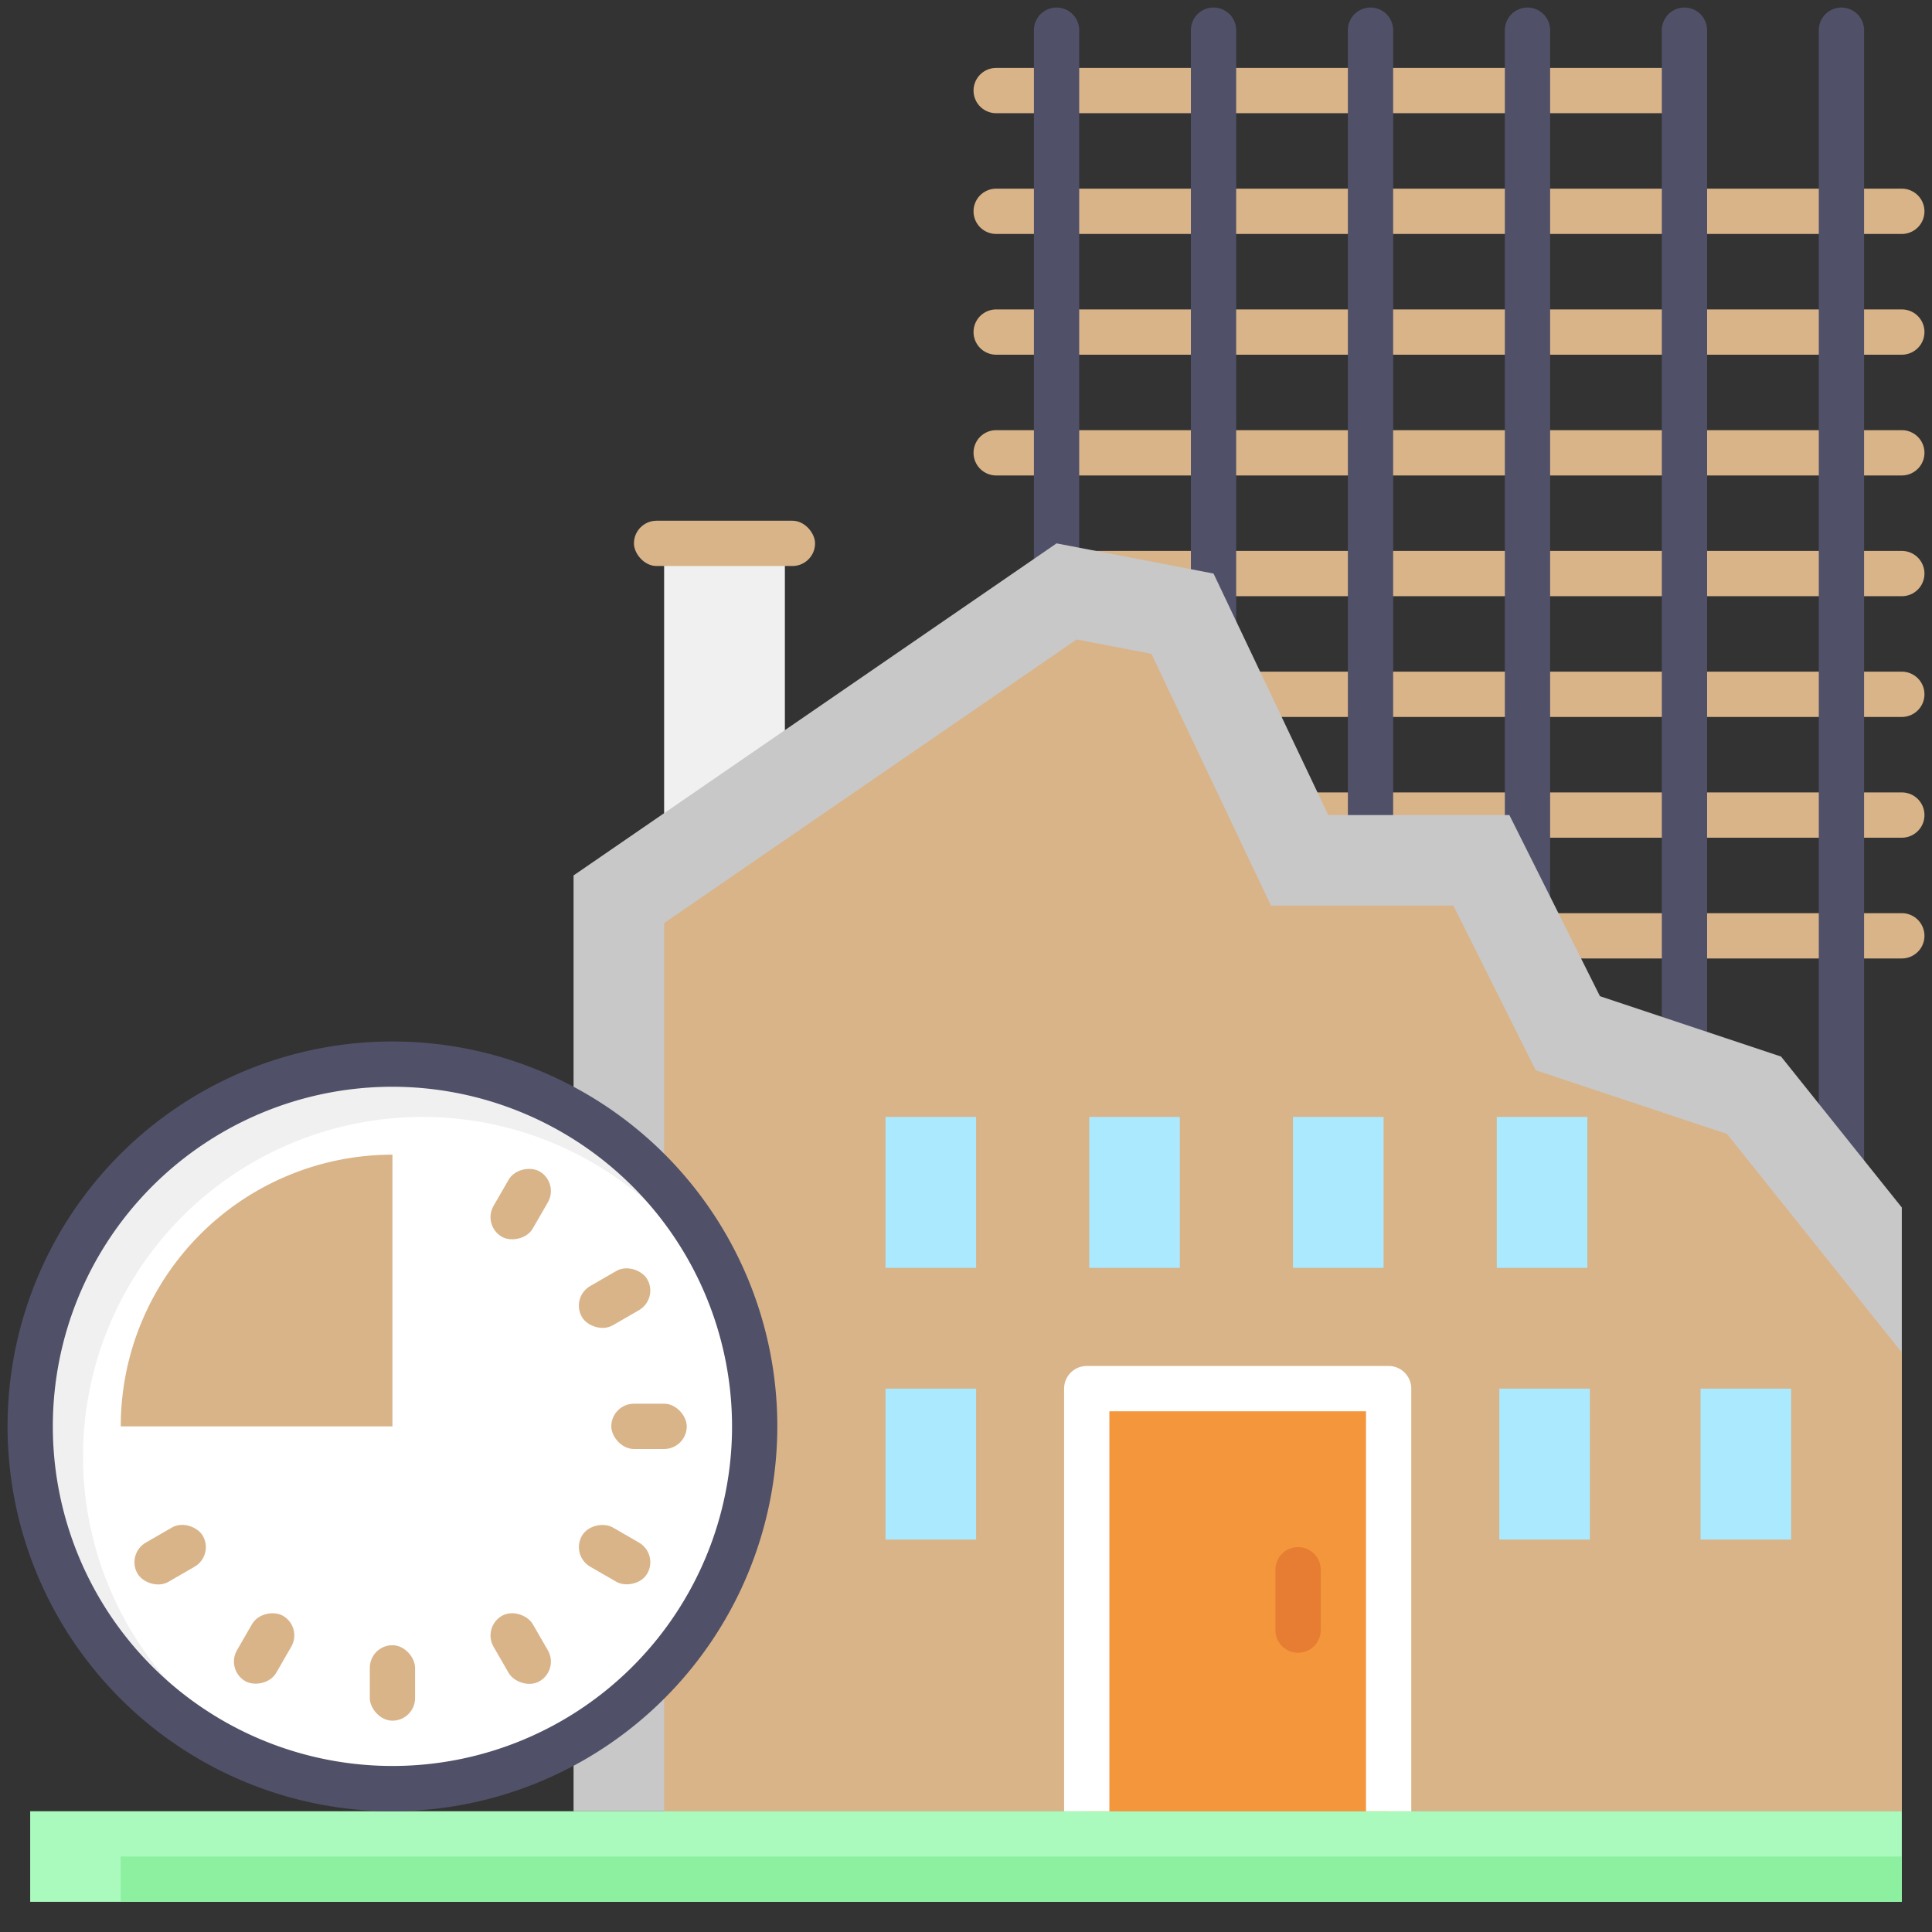 <svg xmlns="http://www.w3.org/2000/svg" version="1.1" xmlns:xlink="http://www.w3.org/1999/xlink" width="512" height="512" x="0" y="0" viewBox="0 0 64 64" style="enable-background:new 0 0 512 512" xml:space="preserve" class=""><rect x="0" y="0" width="64" height="64" fill="#333333" stroke="none"/><g><path fill="#d9b489" d="M33 2.25a.75.75 0 0 0 0 1.5h22.8v-1.5zM63 7.75H33a.75.75 0 0 1 0-1.5h30a.75.75 0 0 1 0 1.5zM63 11.75H33a.75.75 0 0 1 0-1.5h30a.75.75 0 0 1 0 1.5zM63 15.75H33a.75.75 0 0 1 0-1.5h30a.75.75 0 0 1 0 1.5zM63 19.75H35a.75.75 0 0 1 0-1.5h28a.75.75 0 0 1 0 1.5zM63 23.75H33a.75.75 0 0 1 0-1.5h30a.75.75 0 0 1 0 1.5zM63 27.75H33a.75.75 0 0 1 0-1.5h30a.75.75 0 0 1 0 1.5zM63 31.75H33a.75.75 0 0 1 0-1.5h30a.75.75 0 0 1 0 1.5z" opacity="1" data-original="#46465a" class=""></path><path fill="#505069" d="M61 40.75a.75.75 0 0 1-.75-.75V1a.75.75 0 0 1 1.5 0v39a.75.75 0 0 1-.75.75zM55.8 40.75a.75.75 0 0 1-.75-.75V1a.75.75 0 0 1 1.5 0v39a.75.75 0 0 1-.75.75zM50.6 32a.75.75 0 0 1-.75-.75V1a.75.75 0 0 1 1.5 0v30.25a.75.75 0 0 1-.75.75zM45.4 40.75a.75.75 0 0 1-.75-.75V1a.75.75 0 0 1 1.5 0v39a.75.75 0 0 1-.75.75zM40.2 40.75a.75.75 0 0 1-.75-.75V1a.75.75 0 0 1 1.5 0v39a.75.75 0 0 1-.75.75zM35 40.75a.75.75 0 0 1-.75-.75V1a.75.75 0 0 1 1.5 0v39a.75.75 0 0 1-.75.75z" opacity="1" data-original="#505069" class=""></path><path fill="#f0f0f0" d="M22 18h4v12h-4z" opacity="1" data-original="#f0f0f0"></path><path fill="#c8c8c8" d="M63 60H19V29l16-11 5.2 1 3.8 8h6l3 6 6 2 4 5z" opacity="1" data-original="#c8c8c8"></path><path fill="#d9b489" d="m57.211 37.565-6.339-2.112L48.146 30h-6.042l-3.962-8.341-2.476-.476L22 30.578V60h41V44.804z" opacity="1" data-original="#b4b4b4" class=""></path><rect width="6" height="1.5" x="21" y="17.25" fill="#d9b489" rx=".75" opacity="1" data-original="#b4b4b4" class=""></rect><path fill="#aafabe" d="M1 60h62v3H1z" opacity="1" data-original="#aafabe" class=""></path><path fill="#8cf0a0" d="M4 61.5h59V63H4z" opacity="1" data-original="#8cf0a0" class=""></path><path fill="#f4963c" d="M36 46h10v14H36z" opacity="1" data-original="#f4963c" class=""></path><path fill="#ffffff" d="M45.25 60V46.75h-8.5V60h-1.5V46a.75.75 0 0 1 .75-.75h10a.75.75 0 0 1 .75.75v14z" opacity="1" data-original="#ffffff" class=""></path><path fill="#e67d32" d="M43 54.75a.75.75 0 0 1-.75-.75v-2a.75.75 0 0 1 1.5 0v2a.75.75 0 0 1-.75.75z" opacity="1" data-original="#e67d32"></path><path fill="#abe9ff" d="M49.667 46h3v5h-3zM56.333 46h3v5h-3zM49.583 37h3v5h-3zM42.833 37h3v5h-3zM36.083 37h3v5h-3zM32.334 51h-3v-5h3zM32.334 42h-3v-5h3z" opacity="1" data-original="#abe9ff" class=""></path><rect width="24" height="24" x="1" y="35.25" fill="#f0f0f0" rx="12" opacity="1" data-original="#f0f0f0"></rect><path fill="#ffffff" d="M25 47.25a11.994 11.994 0 0 0-.2-2.124 11.246 11.246 0 1 0-13.924 13.925A11.952 11.952 0 0 0 25 47.25z" opacity="1" data-original="#ffffff" class=""></path><path fill="#505069" d="M13 60a12.75 12.75 0 1 1 12.75-12.75A12.765 12.765 0 0 1 13 60zm0-24a11.25 11.25 0 1 0 11.25 11.25A11.263 11.263 0 0 0 13 36z" opacity="1" data-original="#505069" class=""></path><g fill="#f06478"><rect width="2.5" height="1.5" x="20.25" y="46.5" rx=".75" fill="#d9b489" opacity="1" data-original="#f06478" class=""></rect><rect width="2.5" height="1.5" x="19.111" y="42.25" rx=".75" transform="rotate(-30 20.363 43.005)" fill="#d9b489" opacity="1" data-original="#f06478" class=""></rect><rect width="2.5" height="1.5" x="16" y="39.139" rx=".75" transform="rotate(-60 17.248 39.889)" fill="#d9b489" opacity="1" data-original="#f06478" class=""></rect><rect width="2.5" height="1.5" x="7.5" y="53.861" rx=".75" transform="rotate(-60 8.747 54.61)" fill="#d9b489" opacity="1" data-original="#f06478" class=""></rect><rect width="1.5" height="2.5" x="12.25" y="54.5" rx=".75" fill="#d9b489" opacity="1" data-original="#f06478" class=""></rect><rect width="1.5" height="2.5" x="16.5" y="53.361" rx=".75" transform="rotate(-30 17.248 54.612)" fill="#d9b489" opacity="1" data-original="#f06478" class=""></rect><rect width="1.5" height="2.5" x="19.611" y="50.25" rx=".75" transform="rotate(-60 20.36 51.501)" fill="#d9b489" opacity="1" data-original="#f06478" class=""></rect><rect width="2.5" height="1.5" x="4.389" y="50.75" rx=".75" transform="rotate(-30 5.639 51.505)" fill="#d9b489" opacity="1" data-original="#f06478" class=""></rect><path d="M4 47.25h9v-9a9 9 0 0 0-9 9z" fill="#d9b489" opacity="1" data-original="#f06478" class=""></path></g></g></svg>